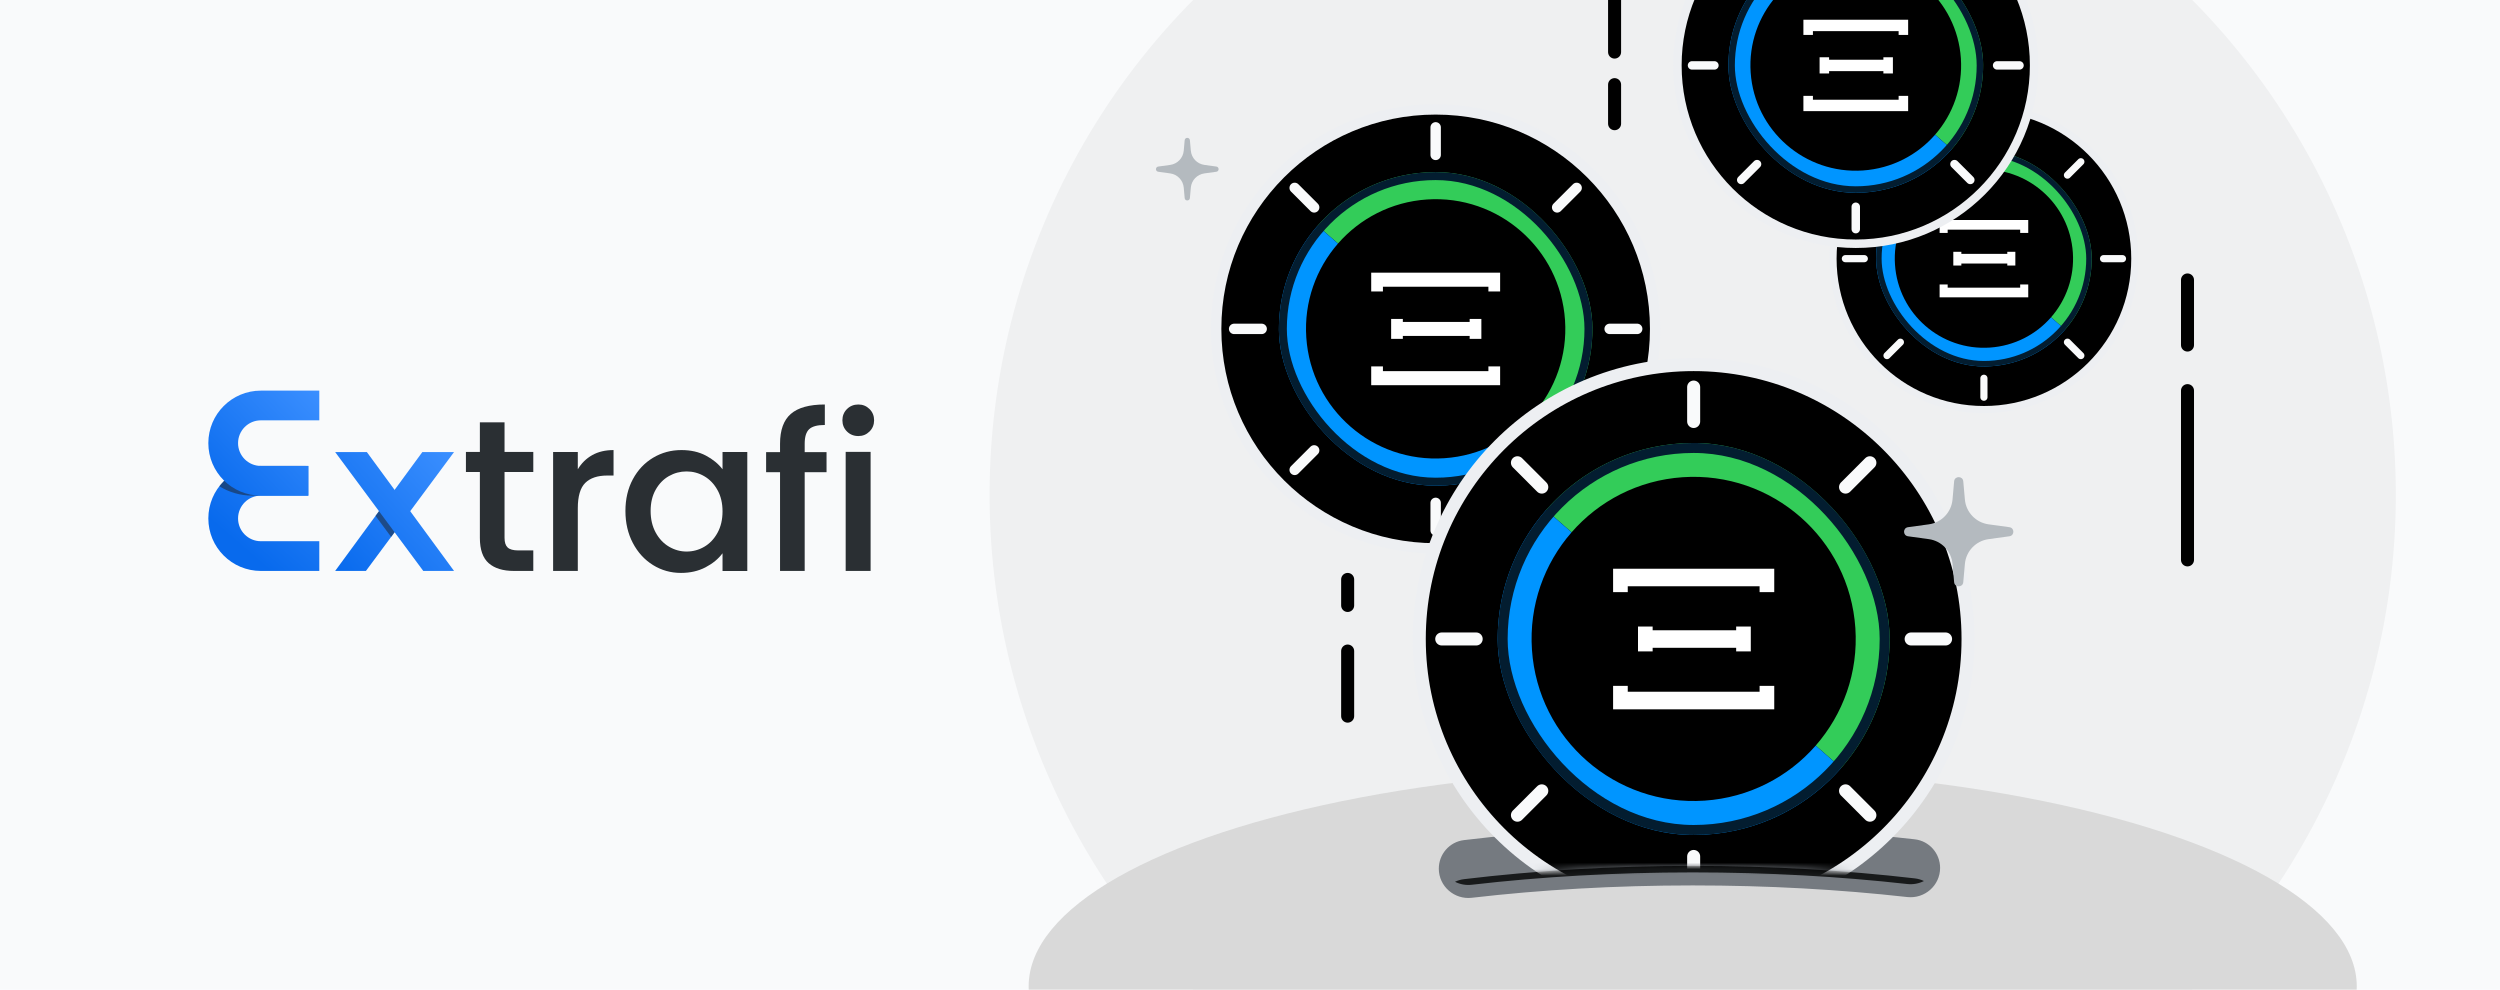 <svg width="384" height="152" viewBox="0 0 384 152" fill="none" xmlns="http://www.w3.org/2000/svg">
<g clip-path="url(#clip0_3261_1601)">
<rect width="384" height="152" fill="#F9FAFB"/>
<circle opacity="0.04" cx="260" cy="76" r="108" fill="#0D0E0F"/>
<path d="M207 110V100" stroke="black" stroke-width="2" stroke-linecap="round"/>
<path d="M207 93V89" stroke="black" stroke-width="2" stroke-linecap="round"/>
<path d="M327.911 39.73C327.911 52.533 317.533 62.911 304.731 62.911C291.928 62.911 281.55 52.533 281.55 39.73C281.55 26.928 291.928 16.55 304.731 16.55C317.533 16.55 327.911 26.928 327.911 39.73Z" fill="black" stroke="#EDEFF2" stroke-width="1.1"/>
<g clip-path="url(#clip1_3261_1601)">
<path d="M317.199 50.625C319.987 47.434 321.558 43.178 321.251 38.617C320.636 29.493 312.741 22.595 303.617 23.21C299.056 23.517 295.05 25.644 292.262 28.836L317.199 50.626V50.625Z" fill="#33CC59"/>
<path d="M294.754 31.011C294.754 31.011 294.753 31.012 294.752 31.013L292.26 28.836C289.473 32.027 287.903 36.281 288.21 40.844C288.825 49.968 296.72 56.866 305.844 56.251C310.406 55.944 314.411 53.816 317.199 50.625L294.754 31.011Z" fill="#0095FF"/>
<path d="M318.391 38.806C317.883 31.262 311.354 25.556 303.81 26.065C300.037 26.32 296.725 28.078 294.42 30.716C292.114 33.356 290.815 36.874 291.07 40.647C291.578 48.191 298.107 53.896 305.651 53.388C309.424 53.133 312.736 51.374 315.042 48.736C317.347 46.097 318.646 42.579 318.391 38.806Z" fill="black"/>
<path d="M297.924 33.794V35.775H299.162V35.279H310.299V35.775H311.538V33.794H297.924Z" fill="white"/>
<path d="M300.028 38.678V40.782H301.265V40.478H308.32V40.782H309.557V38.678H308.32V38.992H301.265V38.678H300.028Z" fill="white"/>
<path d="M310.299 43.695H311.538V45.675H297.924V43.695H299.162V44.19H310.299V43.695Z" fill="white"/>
</g>
<rect x="288.594" y="23.594" width="32.273" height="32.273" rx="16.137" stroke="#031D30" stroke-width="0.844"/>
<path d="M304.73 61.013L304.73 58.103" stroke="#F9FAFB" stroke-width="1.1" stroke-linecap="round"/>
<path d="M304.73 18.448L304.73 21.358" stroke="#F9FAFB" stroke-width="1.1" stroke-linecap="round"/>
<path d="M289.843 54.618L291.9 52.561" stroke="#F9FAFB" stroke-width="1.1" stroke-linecap="round"/>
<path d="M319.618 24.843L317.561 26.9" stroke="#F9FAFB" stroke-width="1.1" stroke-linecap="round"/>
<path d="M283.448 39.73L286.358 39.73" stroke="#F9FAFB" stroke-width="1.1" stroke-linecap="round"/>
<path d="M326.013 39.73L323.103 39.73" stroke="#F9FAFB" stroke-width="1.1" stroke-linecap="round"/>
<path d="M289.843 24.843L291.9 26.9" stroke="#F9FAFB" stroke-width="1.1" stroke-linecap="round"/>
<path d="M319.618 54.618L317.561 52.561" stroke="#F9FAFB" stroke-width="1.1" stroke-linecap="round"/>
<path d="M312.44 10.045C312.44 25.175 300.175 37.44 285.045 37.44C269.915 37.44 257.65 25.175 257.65 10.045C257.65 -5.085 269.915 -17.35 285.045 -17.35C300.175 -17.35 312.44 -5.085 312.44 10.045Z" fill="black" stroke="#EDEFF2" stroke-width="1.3"/>
<g clip-path="url(#clip2_3261_1601)">
<path d="M299.782 22.92C303.077 19.149 304.933 14.12 304.57 8.729C303.843 -2.053 294.513 -10.206 283.731 -9.479C278.34 -9.116 273.606 -6.602 270.311 -2.83L299.782 22.922V22.92Z" fill="#33CC59"/>
<path d="M273.256 -0.26C273.256 -0.26 273.254 -0.259 273.253 -0.257L270.308 -2.83C267.015 0.941 265.159 5.969 265.521 11.361C266.249 22.144 275.579 30.297 286.361 29.57C291.753 29.207 296.486 26.691 299.781 22.921L273.256 -0.26Z" fill="#0095FF"/>
<path d="M301.191 8.953C300.59 0.036 292.874 -6.706 283.958 -6.105C279.499 -5.804 275.585 -3.725 272.861 -0.608C270.136 2.511 268.601 6.669 268.902 11.128C269.502 20.044 277.219 26.786 286.135 26.186C290.593 25.884 294.507 23.806 297.232 20.688C299.957 17.569 301.492 13.411 301.191 8.953Z" fill="black"/>
<path d="M277.002 3.03V5.37H278.465V4.785H291.628V5.37H293.091V3.03H277.002Z" fill="white"/>
<path d="M279.489 8.801V11.288H280.95V10.928H289.288V11.288H290.75V8.801H289.288V9.173H280.95V8.801H279.489Z" fill="white"/>
<path d="M291.628 14.73H293.091V17.071H277.002V14.73H278.465V15.316H291.628V14.73Z" fill="white"/>
</g>
<rect x="265.975" y="-9.026" width="38.141" height="38.141" rx="19.071" stroke="#031D30" stroke-width="0.997"/>
<path d="M285.045 35.197L285.045 31.758" stroke="#F9FAFB" stroke-width="1.3" stroke-linecap="round"/>
<path d="M267.451 27.64L269.883 25.208" stroke="#F9FAFB" stroke-width="1.3" stroke-linecap="round"/>
<path d="M259.894 10.045L263.332 10.045" stroke="#F9FAFB" stroke-width="1.3" stroke-linecap="round"/>
<path d="M310.196 10.045L306.758 10.045" stroke="#F9FAFB" stroke-width="1.3" stroke-linecap="round"/>
<path d="M302.64 27.64L300.208 25.208" stroke="#F9FAFB" stroke-width="1.3" stroke-linecap="round"/>
<path d="M254.234 50.517C254.234 69.138 239.139 84.234 220.517 84.234C201.896 84.234 186.8 69.138 186.8 50.517C186.8 31.896 201.896 16.8 220.517 16.8C239.139 16.8 254.234 31.896 254.234 50.517Z" fill="black" stroke="#EDEFF2" stroke-width="1.6"/>
<g clip-path="url(#clip3_3261_1601)">
<path d="M238.654 66.363C242.71 61.722 244.994 55.532 244.548 48.898C243.653 35.627 232.17 25.593 218.899 26.487C212.264 26.934 206.437 30.028 202.382 34.671L238.654 66.365V66.363Z" fill="#33CC59"/>
<path d="M206.007 37.834C206.007 37.834 206.005 37.836 206.003 37.837L202.38 34.671C198.326 39.312 196.041 45.5 196.488 52.137C197.383 65.408 208.866 75.442 222.137 74.547C228.773 74.101 234.598 71.005 238.654 66.364L206.007 37.834Z" fill="#0095FF"/>
<path d="M240.388 49.172C239.649 38.199 230.152 29.9 219.178 30.64C213.691 31.01 208.874 33.569 205.52 37.406C202.167 41.245 200.277 46.362 200.648 51.849C201.387 62.823 210.884 71.121 221.857 70.382C227.345 70.012 232.162 67.453 235.516 63.616C238.869 59.777 240.759 54.66 240.388 49.172Z" fill="black"/>
<path d="M210.617 41.883V44.764H212.418V44.043H228.618V44.764H230.419V41.883H210.617Z" fill="white"/>
<path d="M213.678 48.986V52.047H215.477V51.604H225.739V52.047H227.538V48.986H225.739V49.444H215.477V48.986H213.678Z" fill="white"/>
<path d="M228.618 56.283H230.419V59.164H210.617V56.283H212.418V57.004H228.618V56.283Z" fill="white"/>
</g>
<rect x="197.046" y="27.046" width="46.943" height="46.943" rx="23.472" stroke="#031D30" stroke-width="1.227"/>
<path d="M220.518 81.473L220.518 77.241" stroke="#F9FAFB" stroke-width="1.6" stroke-linecap="round"/>
<path d="M220.518 19.561L220.518 23.793" stroke="#F9FAFB" stroke-width="1.6" stroke-linecap="round"/>
<path d="M198.862 72.172L201.855 69.179" stroke="#F9FAFB" stroke-width="1.6" stroke-linecap="round"/>
<path d="M242.172 28.862L239.179 31.855" stroke="#F9FAFB" stroke-width="1.6" stroke-linecap="round"/>
<path d="M189.561 50.517L193.793 50.517" stroke="#F9FAFB" stroke-width="1.6" stroke-linecap="round"/>
<path d="M251.473 50.517L247.241 50.517" stroke="#F9FAFB" stroke-width="1.6" stroke-linecap="round"/>
<path d="M198.862 28.862L201.855 31.855" stroke="#F9FAFB" stroke-width="1.6" stroke-linecap="round"/>
<path d="M242.172 72.172L239.179 69.179" stroke="#F9FAFB" stroke-width="1.6" stroke-linecap="round"/>
<ellipse cx="260" cy="151.5" rx="102" ry="33.5" fill="#D9D9D9"/>
<g filter="url(#filter0_i_3261_1601)">
<path d="M226.066 135.899C223.382 136.209 221 134.131 221 131.429C221 129.199 222.647 127.308 224.861 127.041C235.816 125.721 247.652 125 260 125C271.966 125 283.451 125.677 294.119 126.92C296.342 127.179 298 129.075 298 131.313C298 134.009 295.628 136.087 292.95 135.786C282.613 134.628 271.53 134 260 134C248.103 134 236.682 134.669 226.066 135.899Z" fill="#757A80"/>
</g>
<path fill-rule="evenodd" clip-rule="evenodd" d="M223.487 135.442C224.255 135.83 225.143 136.006 226.066 135.899C236.682 134.669 248.103 134 260 134C271.53 134 282.614 134.628 292.95 135.786C293.87 135.889 294.753 135.712 295.517 135.326C295.087 135.118 294.618 134.978 294.12 134.92C283.451 133.677 271.967 133 260 133C247.652 133 235.816 133.721 224.862 135.041C224.372 135.1 223.91 135.238 223.487 135.442Z" fill="#181A1B"/>
<mask id="mask0_3261_1601" style="mask-type:alpha" maskUnits="userSpaceOnUse" x="198" y="53" width="123" height="83">
<path d="M225.239 134.996C222.795 135.287 220.479 133.799 219.772 131.442L198.681 61.139C197.798 58.197 199.75 55.189 202.812 54.94C218.23 53.684 247.971 53 260 53C271.662 53 300.961 53.643 316.165 54.826C319.235 55.065 321.197 58.078 320.312 61.028L299.223 131.325C298.518 133.675 296.213 135.161 293.776 134.88C283.205 133.662 271.838 133 260 133C247.793 133 236.088 133.704 225.239 134.996Z" fill="#757A80"/>
</mask>
<g mask="url(#mask0_3261_1601)">
<circle cx="260.146" cy="98.146" r="42.146" fill="black" stroke="#EDEFF2" stroke-width="2"/>
<g clip-path="url(#clip4_3261_1601)">
<path d="M282.817 117.954C287.886 112.153 290.742 104.415 290.184 96.122C289.065 79.533 274.711 66.991 258.123 68.109C249.83 68.667 242.546 72.535 237.477 78.338L282.817 117.956V117.954Z" fill="#33CC59"/>
<path d="M242.008 82.292C242.008 82.292 242.006 82.294 242.004 82.297L237.474 78.339C232.407 84.14 229.551 91.875 230.109 100.171C231.228 116.76 245.582 129.302 262.17 128.184C270.466 127.626 277.747 123.756 282.816 117.955L242.008 82.292Z" fill="#0095FF"/>
<path d="M284.984 96.465C284.06 82.748 272.189 72.376 258.472 73.299C251.612 73.763 245.591 76.961 241.399 81.757C237.208 86.556 234.845 92.952 235.308 99.812C236.233 113.529 248.104 123.902 261.821 122.978C268.68 122.514 274.702 119.316 278.893 114.52C283.085 109.722 285.447 103.325 284.984 96.465Z" fill="black"/>
<path d="M247.771 87.353V90.954H250.023V90.054H270.273V90.954H272.524V87.353H247.771Z" fill="white"/>
<path d="M251.597 96.232V100.058H253.846V99.505H266.674V100.058H268.922V96.232H266.674V96.804H253.846V96.232H251.597Z" fill="white"/>
<path d="M270.273 105.354H272.524V108.955H247.771V105.354H250.023V106.255H270.273V105.354Z" fill="white"/>
</g>
<rect x="230.807" y="68.807" width="58.679" height="58.679" rx="29.34" stroke="#031D30" stroke-width="1.534"/>
<path d="M260.146 136.841L260.146 131.551" stroke="#F9FAFB" stroke-width="2" stroke-linecap="round"/>
<path d="M260.146 59.452L260.146 64.742" stroke="#F9FAFB" stroke-width="2" stroke-linecap="round"/>
<path d="M233.078 125.215L236.819 121.474" stroke="#F9FAFB" stroke-width="2" stroke-linecap="round"/>
<path d="M287.215 71.078L283.474 74.819" stroke="#F9FAFB" stroke-width="2" stroke-linecap="round"/>
<path d="M221.451 98.146L226.741 98.146" stroke="#F9FAFB" stroke-width="2" stroke-linecap="round"/>
<path d="M298.841 98.146L293.551 98.146" stroke="#F9FAFB" stroke-width="2" stroke-linecap="round"/>
<path d="M233.078 71.078L236.819 74.819" stroke="#F9FAFB" stroke-width="2" stroke-linecap="round"/>
<path d="M287.215 125.215L283.474 121.474" stroke="#F9FAFB" stroke-width="2" stroke-linecap="round"/>
</g>
<g clip-path="url(#clip5_3261_1601)">
<path d="M64.872 69.435L58.211 78.517L51.48 87.696H56.205L63.009 78.517L69.74 69.435H64.872Z" fill="url(#paint0_linear_3261_1601)"/>
<path fill-rule="evenodd" clip-rule="evenodd" d="M62.473 79.239L61.944 78.517L60.078 75.972L58.212 78.517L57.682 79.239L59.545 81.753L60.078 82.472L62.473 79.239Z" fill="#1E1E1E" fill-opacity="0.5"/>
<path d="M63.009 78.517L56.348 69.435H51.48L60.61 81.753L65.015 87.696H69.74L63.009 78.517Z" fill="url(#paint1_linear_3261_1601)"/>
<path d="M49.044 87.696V83.13H40.066C38.133 83.13 36.566 81.564 36.566 79.63C36.566 77.697 38.133 76.13 40.066 76.13H47.36V71.565H40.066C35.611 71.565 32 75.176 32 79.63C32 84.085 35.611 87.696 40.066 87.696H49.044Z" fill="url(#paint2_linear_3261_1601)"/>
<path fill-rule="evenodd" clip-rule="evenodd" d="M46.982 71.565C45.277 74.306 42.237 76.13 38.772 76.13C36.908 76.13 35.167 75.603 33.691 74.689C35.167 72.788 37.473 71.565 40.066 71.565H46.982Z" fill="#1E1E1E" fill-opacity="0.5"/>
<path d="M49.044 60V64.565H40.066C38.133 64.565 36.566 66.132 36.566 68.065C36.566 69.998 38.133 71.565 40.066 71.565H47.36V76.13H40.066C35.611 76.13 32 72.519 32 68.065C32 63.611 35.611 60 40.066 60H49.044Z" fill="url(#paint3_linear_3261_1601)"/>
<path d="M77.498 72.5V82.619C77.498 83.305 77.657 83.797 77.976 84.096C78.295 84.394 78.838 84.544 79.607 84.544H81.914V87.696H78.948C77.257 87.696 75.96 87.298 75.06 86.501C74.159 85.705 73.708 84.411 73.708 82.619V72.5H71.566V69.415H73.708V64.87H77.498V69.415H81.914V72.5H77.498Z" fill="#2A2F33"/>
<path d="M88.751 72.081C89.305 71.153 90.043 70.429 90.963 69.909C91.884 69.39 92.976 69.13 94.241 69.13V73.042H93.276C91.79 73.042 90.664 73.418 89.899 74.17C89.133 74.921 88.751 76.225 88.751 78.082V87.696H84.958V69.429H88.751V72.081Z" fill="#2A2F33"/>
<path d="M96.066 78.482C96.066 76.647 96.447 75.022 97.207 73.607C97.968 72.192 99.004 71.093 100.316 70.308C101.628 69.523 103.077 69.13 104.665 69.13C106.098 69.13 107.349 69.412 108.418 69.976C109.487 70.54 110.341 71.242 110.981 72.082V69.429H114.784V87.702H110.981V84.982C110.341 85.844 109.471 86.563 108.368 87.138C107.266 87.713 106.009 88 104.598 88C103.033 88 101.6 87.597 100.299 86.79C98.999 85.983 97.968 84.855 97.207 83.407C96.447 81.959 96.066 80.317 96.066 78.482ZM110.981 78.549C110.981 77.288 110.722 76.194 110.204 75.266C109.686 74.337 109.008 73.629 108.17 73.143C107.332 72.657 106.428 72.413 105.458 72.413C104.488 72.413 103.584 72.651 102.746 73.126C101.909 73.602 101.231 74.298 100.713 75.216C100.195 76.133 99.936 77.222 99.936 78.482C99.936 79.742 100.195 80.848 100.713 81.799C101.231 82.749 101.914 83.473 102.763 83.971C103.612 84.468 104.51 84.717 105.458 84.717C106.428 84.717 107.332 84.474 108.17 83.987C109.008 83.501 109.686 82.788 110.204 81.848C110.722 80.909 110.981 79.809 110.981 78.549Z" fill="#2A2F33"/>
<path d="M126.957 72.529H123.6V87.696H119.814V72.529H117.675V69.449H119.814V68.157C119.814 66.06 120.368 64.531 121.477 63.571C122.585 62.611 124.324 62.13 126.694 62.13V65.276C125.553 65.276 124.752 65.492 124.291 65.922C123.83 66.353 123.6 67.098 123.6 68.157V69.449H126.957V72.529Z" fill="#2A2F33"/>
<path d="M131.844 66.978C131.15 66.978 130.568 66.746 130.098 66.281C129.628 65.816 129.393 65.24 129.393 64.554C129.393 63.868 129.628 63.292 130.098 62.828C130.568 62.363 131.15 62.13 131.844 62.13C132.516 62.13 133.087 62.363 133.557 62.828C134.027 63.292 134.262 63.868 134.262 64.554C134.262 65.24 134.027 65.816 133.557 66.281C133.087 66.746 132.516 66.978 131.844 66.978ZM133.725 69.402V87.696H129.896V69.402H133.725Z" fill="#2A2F33"/>
</g>
<path d="M300.155 73.929C300.231 73.072 301.483 73.072 301.558 73.929L301.806 76.721C301.979 78.684 303.487 80.267 305.44 80.536L308.643 80.977C309.454 81.088 309.454 82.261 308.643 82.372L305.44 82.813C303.487 83.082 301.979 84.665 301.806 86.628L301.558 89.42C301.483 90.277 300.231 90.277 300.155 89.42L299.908 86.628C299.734 84.665 298.226 83.082 296.274 82.813L293.071 82.372C292.259 82.261 292.259 81.088 293.071 80.977L296.274 80.536C298.226 80.267 299.734 78.684 299.908 76.721L300.155 73.929Z" fill="#B4BABF"/>
<path d="M181.965 21.544C182.009 21.053 182.726 21.053 182.769 21.544L182.911 23.143C183.011 24.269 183.875 25.175 184.993 25.329L186.829 25.582C187.294 25.646 187.294 26.318 186.829 26.382L184.993 26.635C183.875 26.789 183.011 27.695 182.911 28.821L182.769 30.421C182.726 30.911 182.009 30.911 181.965 30.421L181.824 28.821C181.724 27.695 180.86 26.789 179.741 26.635L177.906 26.382C177.441 26.318 177.441 25.646 177.906 25.582L179.741 25.329C180.86 25.175 181.724 24.269 181.824 23.143L181.965 21.544Z" fill="#B4BABF"/>
<path d="M336 43V53" stroke="black" stroke-width="2" stroke-linecap="round"/>
<path d="M336 60V86" stroke="black" stroke-width="2" stroke-linecap="round"/>
<path d="M248 8V-2" stroke="black" stroke-width="2" stroke-linecap="round"/>
<path d="M248 19V13" stroke="black" stroke-width="2" stroke-linecap="round"/>
</g>
<defs>
<filter id="filter0_i_3261_1601" x="221" y="125" width="77" height="12.929" filterUnits="userSpaceOnUse" color-interpolation-filters="sRGB">
<feFlood flood-opacity="0" result="BackgroundImageFix"/>
<feBlend mode="normal" in="SourceGraphic" in2="BackgroundImageFix" result="shape"/>
<feColorMatrix in="SourceAlpha" type="matrix" values="0 0 0 0 0 0 0 0 0 0 0 0 0 0 0 0 0 0 127 0" result="hardAlpha"/>
<feOffset dy="2"/>
<feGaussianBlur stdDeviation="2"/>
<feComposite in2="hardAlpha" operator="arithmetic" k2="-1" k3="1"/>
<feColorMatrix type="matrix" values="0 0 0 0 0 0 0 0 0 0 0 0 0 0 0 0 0 0 0.4 0"/>
<feBlend mode="normal" in2="shape" result="effect1_innerShadow_3261_1601"/>
</filter>
<linearGradient id="paint0_linear_3261_1601" x1="69.739" y1="69.435" x2="50.532" y2="86.638" gradientUnits="userSpaceOnUse">
<stop stop-color="#3B8FFF"/>
<stop offset="1" stop-color="#086AED"/>
</linearGradient>
<linearGradient id="paint1_linear_3261_1601" x1="69.739" y1="69.435" x2="50.532" y2="86.638" gradientUnits="userSpaceOnUse">
<stop stop-color="#3B8FFF"/>
<stop offset="1" stop-color="#086AED"/>
</linearGradient>
<linearGradient id="paint2_linear_3261_1601" x1="49.044" y1="59.924" x2="32" y2="79.63" gradientUnits="userSpaceOnUse">
<stop stop-color="#3B8FFF"/>
<stop offset="1" stop-color="#086AED"/>
</linearGradient>
<linearGradient id="paint3_linear_3261_1601" x1="49.044" y1="60" x2="32" y2="76.13" gradientUnits="userSpaceOnUse">
<stop stop-color="#3B8FFF"/>
<stop offset="1" stop-color="#086AED"/>
</linearGradient>
<clipPath id="clip0_3261_1601">
<rect width="384" height="152" fill="white"/>
</clipPath>
<clipPath id="clip1_3261_1601">
<rect x="288.172" y="23.172" width="33.117" height="33.117" rx="16.559" fill="white"/>
</clipPath>
<clipPath id="clip2_3261_1601">
<rect x="265.477" y="-9.524" width="39.139" height="39.139" rx="19.569" fill="white"/>
</clipPath>
<clipPath id="clip3_3261_1601">
<rect x="196.433" y="26.432" width="48.171" height="48.171" rx="24.085" fill="white"/>
</clipPath>
<clipPath id="clip4_3261_1601">
<rect x="230.04" y="68.04" width="60.213" height="60.213" rx="30.107" fill="white"/>
</clipPath>
<clipPath id="clip5_3261_1601">
<rect width="102.413" height="28" fill="white" transform="translate(32 60)"/>
</clipPath>
</defs>
</svg>
